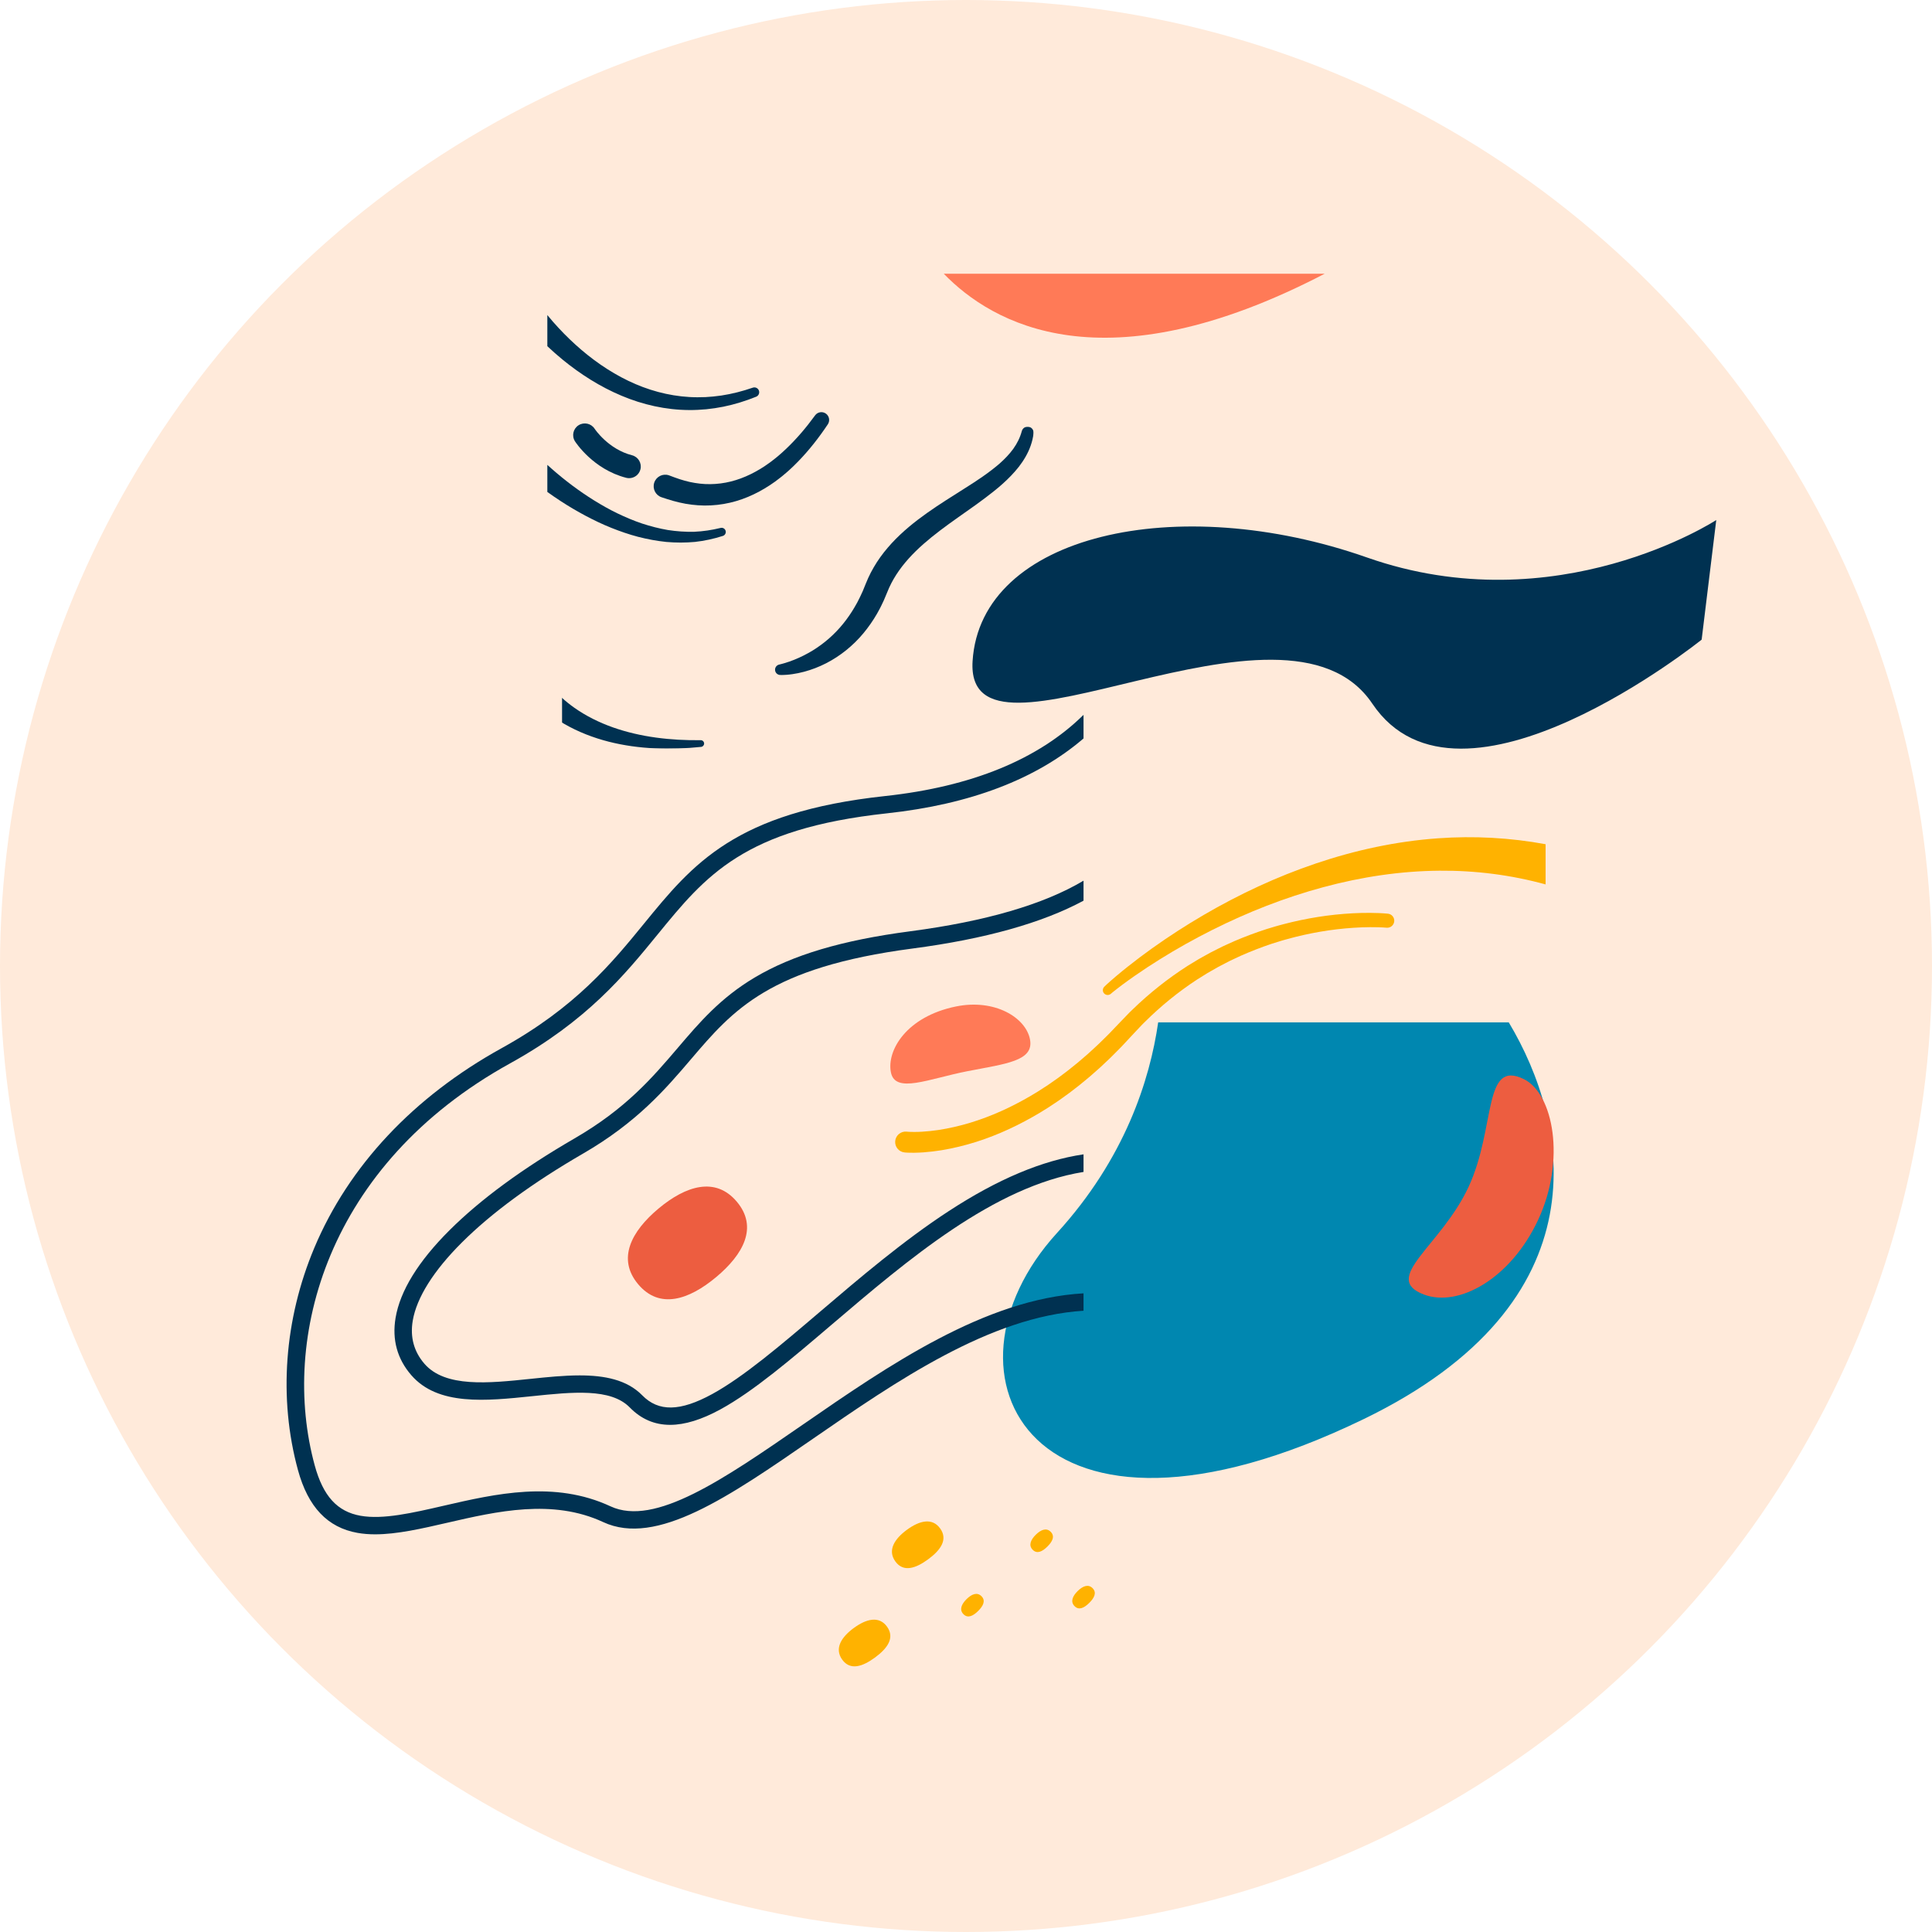 <?xml version="1.0" encoding="UTF-8"?>
<svg width="1200px" height="1200px" viewBox="0 0 1200 1200" version="1.1" xmlns="http://www.w3.org/2000/svg" xmlns:xlink="http://www.w3.org/1999/xlink">
    <title>Art</title>
    <defs>
        <circle id="path-1" cx="600" cy="600" r="600"></circle>
        <polygon id="path-3" points="0 0 293 0 293 200 0 200"></polygon>
    </defs>
    <g id="Art" stroke="none" stroke-width="1" fill="none" fill-rule="evenodd">
        <g id="编组-7">
            <path d="M965,281.996 C941.069,198.993 862.193,165.969 716.601,298.402 C553.407,446.841 327.3,321.504 235.225,372.11 C143.149,422.715 195.982,530.525 323.66,542.627 C451.339,554.728 418.317,668.042 287.337,680.139 C156.358,692.241 42.988,772.549 78.209,883.664 C113.431,994.772 191.579,939.767 271.928,836.358 C352.277,732.943 484.359,768.147 495.366,858.356 C506.373,948.571 625.246,826.457 691.281,924.366 C729.157,980.517 943.5,948.788 1018.5,858.356 C1093.5,767.923 860.747,785.35 860.747,571.318" id="Fill-11" fill="#FF7A57"></path>
            <mask id="mask-2" fill="white">
                <use xlink:href="#path-1"></use>
            </mask>
            <use id="椭圆形备份-2" fill="#FFEADA" xlink:href="#path-1"></use>
            <path d="M656.499,765.845 C576.185,853.878 640.508,981.525 847.09,881.387 C997.269,808.593 974.898,697.999 937.111,635 L719.364,635 C714.201,670.802 698.744,719.541 656.499,765.845" id="Fill-33" fill="#0087B0" mask="url(#mask-2)"></path>
            <g id="编组" mask="url(#mask-2)">
                <g transform="translate(349, 265)">
                    <mask id="mask-4" fill="white">
                        <use xlink:href="#path-3"></use>
                    </mask>
                    <g id="Clip-44" stroke="none" fill="none"></g>
                    <path d="M158.48,137.287 C157.603,137.884 156.7,138.443 155.804,139.02 C154.885,139.551 153.981,140.125 153.039,140.623 C151.183,141.688 149.251,142.614 147.298,143.513 C145.335,144.389 143.34,145.227 141.298,145.922 C140.277,146.258 139.252,146.605 138.224,146.908 C137.709,147.065 137.197,147.204 136.684,147.339 L135.246,147.706 L134.858,147.804 C133.455,148.161 132.412,149.428 132.399,150.945 C132.385,152.75 133.834,154.226 135.637,154.242 L136.67,154.251 C136.994,154.252 137.301,154.243 137.618,154.233 C138.241,154.207 138.863,154.177 139.476,154.13 C140.711,154.049 141.928,153.909 143.142,153.733 C145.564,153.37 147.975,152.908 150.34,152.26 C155.08,151.001 159.707,149.227 164.112,146.966 C172.928,142.454 180.854,136.03 187.241,128.375 C190.428,124.542 193.274,120.441 195.751,116.147 L197.53,112.892 C198.128,111.807 198.613,110.676 199.158,109.568 L199.952,107.898 L200.672,106.201 L202.072,102.864 C205.057,95.231 209.701,88.253 215.386,81.936 C221.074,75.607 227.767,69.931 234.86,64.536 C241.965,59.139 249.483,54.013 257.024,48.621 C260.78,45.902 264.543,43.109 268.248,40.151 C271.954,37.187 275.579,34.026 278.965,30.488 C280.659,28.723 282.296,26.871 283.833,24.908 C285.362,22.94 286.776,20.847 288.034,18.64 C290.564,14.244 292.354,9.274 292.972,4.19 C293.195,2.369 292.051,0.615 290.231,0.128 C288.239,-0.405 286.193,0.779 285.661,2.773 L285.649,2.82 C284.59,6.78 282.756,10.43 280.362,13.776 C279.165,15.45 277.814,17.037 276.375,18.568 C274.942,20.106 273.402,21.576 271.789,22.993 C265.275,28.617 257.815,33.557 250.121,38.386 C242.455,43.271 234.555,48.125 226.854,53.588 C219.159,59.042 211.608,65.102 204.903,72.347 C203.235,74.163 201.625,76.05 200.073,78 C198.537,79.965 197.065,81.996 195.69,84.104 C194.332,86.226 193.053,88.408 191.88,90.656 C190.73,92.917 189.656,95.223 188.727,97.593 L186.892,102.105 L186.222,103.553 C185.765,104.51 185.359,105.5 184.862,106.434 L183.424,109.269 C181.395,112.977 179.163,116.559 176.639,119.915 C171.633,126.658 165.516,132.538 158.48,137.287" id="Fill-43" stroke="none" fill="#003151" fill-rule="evenodd" mask="url(#mask-4)"></path>
                    <path d="M57.796,199.811 C67.417,200.262 77,199.885 86.473,198.908 C87.531,198.795 88.359,197.889 88.345,196.803 C88.329,195.649 87.382,194.727 86.231,194.743 C76.885,194.863 67.563,194.381 58.405,193.119 C49.249,191.868 40.257,189.807 31.696,186.786 C23.146,183.758 15.028,179.741 7.807,174.652 C5.048,172.708 2.424,170.609 -0.036,168.366 L-0.036,183.733 C0.47,184.037 0.978,184.338 1.488,184.633 C10.2,189.657 19.535,193.232 29.022,195.66 C38.521,198.075 48.181,199.37 57.796,199.811" id="Fill-45" stroke="none" fill="#003151" fill-rule="evenodd" mask="url(#mask-4)"></path>
                </g>
            </g>
            <path d="M955.45,757.5 C938.282,794.43 905.84,812.148 884.485,804.081 C857.481,793.881 894.976,774.144 912.145,737.213 C929.314,700.283 920.82,657.446 946.658,670.345 C964.777,679.39 972.62,720.569 955.45,757.5" id="Fill-48" fill="#ED5D40" mask="url(#mask-2)"></path>
            <path d="M543.45,1029.539 C535.755,1035.181 528.079,1037.751 523.099,1030.808 C518.119,1023.865 522.594,1016.833 530.29,1011.191 C537.985,1005.548 545.986,1003.431 550.966,1010.375 C555.946,1017.318 551.145,1023.896 543.45,1029.539 Z" id="Fill-50" fill="#FFB200" mask="url(#mask-2)"></path>
            <path d="M583.966,949.375 C588.946,956.318 584.145,962.896 576.45,968.539 C568.755,974.181 561.079,976.751 556.099,969.808 C551.119,962.864 555.595,955.833 563.29,950.19 C570.985,944.548 578.986,942.431 583.966,949.375" id="Fill-51" fill="#FFB200" mask="url(#mask-2)"></path>
            <path d="M678.641,986.466 C681.369,989.248 679.641,992.541 676.54,995.612 C673.438,998.684 670.136,1000.371 667.41,997.588 C664.682,994.806 666.232,991.331 669.333,988.259 C672.435,985.188 675.915,983.683 678.641,986.466" id="Fill-56" fill="#FFB200" mask="url(#mask-2)"></path>
            <path d="M652.642,951.466 C655.368,954.248 653.641,957.541 650.539,960.613 C647.438,963.684 644.136,965.371 641.409,962.588 C638.683,959.806 640.232,956.331 643.334,953.26 C646.435,950.188 649.915,948.683 652.642,951.466" id="Fill-57" fill="#FFB200" mask="url(#mask-2)"></path>
            <path d="M609.642,991.465 C612.369,994.248 610.641,997.541 607.539,1000.613 C604.438,1003.684 601.136,1005.371 598.41,1002.588 C595.683,999.806 597.232,996.331 600.334,993.26 C603.435,990.188 606.915,988.683 609.642,991.465" id="Fill-58" fill="#FFB200" mask="url(#mask-2)"></path>
            <path d="M673,803.309 C611.659,806.824 551.754,848.185 498.687,884.831 C449.301,918.933 406.658,948.381 379.206,935.61 C344.363,919.389 307.76,927.823 275.462,935.268 C256.134,939.725 237.881,943.93 223.975,941.477 C209.474,938.909 200.69,929.269 195.484,910.205 C173.923,831.209 203.068,723.364 316.773,660.507 C364.705,634.01 387.894,605.6 408.363,580.534 C438.355,543.793 462.048,514.773 550.943,505.169 C602.581,499.59 643.555,483.957 673,458.658 L673,444 C644.954,471.666 603.523,488.628 549.778,494.435 C456.476,504.514 430.303,536.58 399.987,573.709 C380.143,598.018 357.65,625.571 311.543,651.059 C256.819,681.308 216.59,724.204 195.202,775.115 C176.522,819.577 172.92,868.562 185.061,913.049 C191.335,936.036 203.446,948.813 222.096,952.106 C225.59,952.724 229.241,953 233.024,953 C246.617,952.994 261.911,949.473 277.888,945.79 C308.487,938.741 343.168,930.745 374.643,945.394 C407.703,960.786 452.712,929.707 504.83,893.715 C556.533,858.011 614.878,817.729 673,814.124 L673,803.309" id="Fill-27" fill="#003151" mask="url(#mask-2)"></path>
            <path d="M468.711,607.178 C447.413,619.871 434.56,634.937 420.956,650.887 C405.136,669.428 388.781,688.601 356.774,707.142 C324.478,725.848 298.393,745.005 279.246,764.083 C259.798,783.461 248.506,801.789 245.695,818.55 C243.431,832.051 246.704,844.016 255.431,854.107 C272.026,873.282 301.769,870.184 330.533,867.194 C355.633,864.583 379.333,862.116 391.147,874.182 C398.204,881.398 406.511,885 416.211,885 C425.371,885 435.767,881.788 447.521,875.365 C467.972,864.193 491.625,844.034 516.659,822.692 C563.988,782.351 617.371,736.858 673,727.913 L673,716.976 C647.197,720.812 619.767,732.368 589.376,752.178 C561.093,770.62 533.758,793.913 509.649,814.468 C485.048,835.437 461.81,855.242 442.338,865.886 C422.421,876.764 409.016,876.992 398.871,866.624 C389.423,856.971 375.495,854.281 360.035,854.281 C350.197,854.281 339.734,855.368 329.409,856.443 C303.403,859.15 276.513,861.948 263.606,847.036 C257.089,839.495 254.644,830.515 256.356,820.339 C258.753,806.045 269.305,789.242 286.88,771.737 C305.367,753.319 330.707,734.733 362.191,716.489 C395.802,697.022 413.532,676.237 429.178,657.9 C455.305,627.276 477.865,600.83 566.726,589.155 C611.701,583.246 647.366,573.257 673,559.423 L673,547 C648.369,561.709 612.181,572.283 565.315,578.441 C522.965,584.006 492.268,593.137 468.711,607.178" id="Fill-28" fill="#003151" mask="url(#mask-2)"></path>
            <path d="M1066,323 C1066,323 967.018,387.704 849.069,346.264 C731.116,304.818 609.04,332.094 604.091,410.602 C599.142,489.11 797.928,356.055 852.367,437.044 C906.805,518.032 1056.927,397.291 1056.927,397.291 L1066,323" id="Fill-14" fill="#003151" mask="url(#mask-2)"></path>
            <path d="M639.734,645.511 C642.387,659.059 624.899,660.663 600.854,665.349 C576.81,670.041 556.004,679.568 553.351,666.019 C550.698,652.471 562.975,631.393 593.819,625.128 C617.826,620.25 637.08,631.962 639.734,645.511" id="Fill-15" fill="#FF7A57" mask="url(#mask-2)"></path>
            <path d="M457.676,746.425 C470.934,762.199 461.758,779.076 444.828,793.224 C427.9,807.373 409.629,813.437 396.37,797.657 C383.111,781.883 392.111,764.79 409.04,750.641 C425.969,736.493 444.417,730.645 457.676,746.425" id="Fill-17" fill="#ED5D40" mask="url(#mask-2)"></path>
            <path d="M960,524.362 C937.932,520.282 915.426,519.09 893.285,520.677 C867.222,522.513 841.705,528.067 817.342,536.304 C792.961,544.541 769.698,555.436 747.714,568.255 C736.719,574.673 726.031,581.567 715.703,588.944 C710.542,592.631 705.465,596.439 700.496,600.382 C698.008,602.353 695.551,604.362 693.124,606.416 C691.91,607.448 690.703,608.48 689.507,609.542 L687.717,611.152 L686.821,611.981 C686.515,612.271 686.227,612.543 685.854,612.922 C684.785,614.013 684.7,615.765 685.71,616.95 C686.785,618.205 688.678,618.357 689.94,617.287 L690.102,617.15 L690.865,616.501 L691.748,615.785 L693.55,614.358 C694.764,613.409 696.002,612.478 697.239,611.551 C699.727,609.701 702.25,607.89 704.804,606.117 C709.899,602.569 715.102,599.156 720.377,595.87 C730.921,589.293 741.778,583.221 752.857,577.654 C775.015,566.53 798.146,557.446 821.873,551.056 C845.581,544.661 869.908,540.991 894.115,540.809 C916.489,540.614 938.707,543.469 960,549.326 L960,524.362" id="Fill-63" fill="#FFB200" mask="url(#mask-2)"></path>
            <path d="M563.327,702.902 L563.747,702.939 L564.3,702.976 C564.666,703.005 565.074,703.013 565.465,703.033 C566.257,703.055 567.056,703.082 567.873,703.071 C569.5,703.077 571.157,703.012 572.815,702.918 C576.129,702.725 579.468,702.353 582.795,701.87 C589.454,700.849 596.083,699.336 602.593,697.364 C609.096,695.377 615.503,692.981 621.748,690.176 C627.993,687.377 634.088,684.203 640.033,680.748 L644.452,678.09 C645.912,677.182 647.347,676.224 648.794,675.294 L650.962,673.885 L653.081,672.404 C654.492,671.411 655.922,670.446 657.321,669.43 C660.071,667.341 662.887,665.341 665.547,663.13 C666.898,662.043 668.256,660.973 669.589,659.873 L673.528,656.485 L675.503,654.792 C676.152,654.218 676.782,653.621 677.419,653.038 L681.25,649.516 C681.899,648.938 682.523,648.333 683.136,647.72 L684.997,645.895 L688.708,642.241 L695.956,634.661 L699.739,630.742 L701.636,628.783 C702.261,628.125 702.945,627.523 703.594,626.891 C714.03,616.781 725.476,607.705 737.707,599.877 L742.361,597.049 L744.691,595.636 L747.069,594.311 L751.831,591.674 L756.689,589.217 L759.115,587.993 L761.589,586.859 C763.24,586.11 764.879,585.336 766.543,584.608 C769.893,583.227 773.22,581.784 776.631,580.564 C780.012,579.247 783.464,578.149 786.893,576.995 L792.093,575.433 C792.958,575.163 793.835,574.925 794.705,574.697 L797.33,573.998 C804.331,572.167 811.417,570.671 818.563,569.542 C825.708,568.413 832.908,567.65 840.138,567.267 C843.753,567.063 847.38,566.984 851.013,567.003 C852.826,567.009 854.652,567.053 856.477,567.13 C857.39,567.165 858.309,567.216 859.227,567.276 C860.17,567.338 861.041,567.403 862.086,567.511 C864.482,567.759 866.223,569.908 865.977,572.309 C865.731,574.69 863.623,576.426 861.257,576.216 L861.143,576.206 C860.428,576.142 859.534,576.082 858.705,576.039 C857.858,575.996 857.012,575.958 856.153,575.937 C854.448,575.886 852.73,575.866 851.007,575.882 C847.566,575.906 844.113,576.024 840.66,576.263 C833.761,576.715 826.879,577.53 820.052,578.697 C813.23,579.863 806.463,581.38 799.791,583.214 L797.293,583.913 C796.459,584.141 795.63,584.379 794.807,584.648 L789.859,586.202 C786.593,587.347 783.308,588.432 780.102,589.731 C776.865,590.933 773.712,592.353 770.53,593.706 C768.957,594.419 767.407,595.178 765.84,595.91 L763.498,597.018 L761.198,598.213 L756.611,600.609 L752.107,603.175 L749.861,604.462 L747.669,605.835 L743.274,608.576 C731.739,616.165 720.978,624.917 711.178,634.651 C710.566,635.26 709.923,635.837 709.335,636.472 L707.563,638.359 L704.008,642.13 L696.658,650.012 L692.845,653.861 L690.93,655.784 C690.299,656.428 689.657,657.065 688.996,657.678 L685.045,661.399 C684.385,662.016 683.736,662.645 683.063,663.253 L681.028,665.05 L676.951,668.642 C675.569,669.811 674.158,670.952 672.759,672.108 C669.997,674.456 667.067,676.601 664.202,678.829 C662.749,679.916 661.254,680.954 659.783,682.018 L657.561,683.604 L655.297,685.123 C653.778,686.125 652.277,687.153 650.745,688.133 L646.098,691.006 C633.602,698.501 620.301,704.822 606.268,709.261 C599.254,711.48 592.066,713.224 584.746,714.439 C581.077,715.019 577.384,715.478 573.637,715.744 C571.758,715.874 569.878,715.971 567.969,715.989 C567.014,716.011 566.047,715.995 565.074,715.978 C564.576,715.961 564.102,715.955 563.585,715.924 L562.811,715.881 L562.402,715.851 L561.91,715.808 C558.349,715.496 555.713,712.347 556.025,708.776 C556.337,705.205 559.478,702.563 563.039,702.876 L563.045,702.877 L563.327,702.902" id="Fill-64" fill="#FFB200" mask="url(#mask-2)"></path>
            <path d="M386.032,245.793 C399.262,251.388 413.61,254.61 427.986,254.686 C431.577,254.729 435.162,254.518 438.726,254.2 C442.288,253.833 445.826,253.307 449.322,252.602 C456.313,251.182 463.119,249.049 469.675,246.408 C471.144,245.812 471.913,244.161 471.391,242.644 C470.851,241.077 469.144,240.244 467.577,240.784 L467.549,240.794 C461.191,242.987 454.682,244.668 448.092,245.662 C444.796,246.155 441.483,246.476 438.17,246.65 C434.854,246.775 431.539,246.806 428.237,246.598 C415.017,245.853 402.087,242.253 390.191,236.501 C378.269,230.774 367.326,223.027 357.47,214.103 C352.54,209.638 347.875,204.87 343.492,199.87 C342.295,198.497 341.118,197.106 339.964,195.701 L339.964,215.034 C343.044,217.931 346.208,220.736 349.483,223.413 C360.543,232.454 372.762,240.224 386.032,245.793" id="Fill-39" fill="#003151" mask="url(#mask-2)"></path>
            <path d="M363.672,320.34 C368.867,323.089 374.171,325.652 379.652,327.835 C385.125,330.022 390.708,331.962 396.433,333.456 C402.165,334.923 408,336.01 413.898,336.613 C419.812,337.128 425.764,337.137 431.668,336.591 C437.572,335.948 443.375,334.662 448.996,332.869 C450.274,332.458 451.044,331.118 450.72,329.792 C450.381,328.406 448.983,327.558 447.598,327.898 L447.512,327.919 C442.152,329.232 436.708,330.059 431.227,330.289 C425.74,330.421 420.26,330.044 414.843,329.207 C409.432,328.279 404.103,326.911 398.88,325.196 C393.661,323.452 388.577,321.292 383.602,318.907 C378.623,316.527 373.806,313.784 369.099,310.874 C364.395,307.954 359.82,304.818 355.379,301.496 C350.941,298.174 346.636,294.667 342.483,291.006 C341.635,290.26 340.799,289.503 339.964,288.744 L339.964,305.559 C342.763,307.569 345.602,309.521 348.492,311.396 C353.419,314.59 358.48,317.581 363.672,320.34" id="Fill-40" fill="#003151" mask="url(#mask-2)"></path>
            <path d="M453.901,299.078 C449.712,300.12 445.443,300.664 441.174,300.711 C436.904,300.781 432.641,300.265 428.439,299.362 C426.338,298.889 424.253,298.311 422.168,297.633 C421.123,297.296 420.083,296.931 419.016,296.541 L415.67,295.295 C415.588,295.264 415.477,295.225 415.393,295.198 C411.627,293.969 407.58,296.033 406.354,299.808 C405.128,303.582 407.187,307.639 410.953,308.868 L411.008,308.885 C413.148,309.584 415.645,310.428 418.125,311.116 C420.623,311.816 423.183,312.416 425.776,312.887 C430.97,313.788 436.297,314.204 441.597,313.903 C446.896,313.628 452.153,312.728 457.199,311.249 C462.25,309.773 467.082,307.726 471.629,305.272 C476.168,302.806 480.486,300.003 484.448,296.833 C485.474,296.077 486.429,295.249 487.392,294.43 L488.836,293.202 C489.319,292.795 489.801,292.386 490.252,291.949 C492.087,290.228 493.95,288.535 495.659,286.71 C502.644,279.54 508.74,271.701 514.189,263.531 C515.616,261.384 515.119,258.463 513.019,256.929 C510.863,255.354 507.843,255.829 506.273,257.99 L506.269,257.995 C500.768,265.56 494.73,272.672 488.07,278.97 C486.436,280.584 484.684,282.04 482.964,283.531 C482.54,283.912 482.093,284.26 481.645,284.605 L480.306,285.651 C479.415,286.35 478.532,287.058 477.598,287.684 C473.967,290.361 470.109,292.626 466.155,294.572 C462.194,296.504 458.09,298.039 453.901,299.078" id="Fill-41" fill="#003151" mask="url(#mask-2)"></path>
            <path d="M369.338,266.313 C367.177,262.969 362.71,261.994 359.346,264.138 C355.974,266.287 354.986,270.757 357.141,274.122 C357.595,274.831 368.501,291.552 388.956,296.773 C389.559,296.927 390.163,297 390.758,297 C393.989,297 396.935,294.828 397.772,291.561 C398.764,287.693 396.425,283.756 392.548,282.766 C377.823,279.009 369.484,266.535 369.338,266.313" id="Fill-42" fill="#003151" mask="url(#mask-2)"></path>
            <path d="M586.179,170 C615.965,200.729 685.408,241.527 822.817,170 L586.179,170" id="Fill-38" fill="#FF7A57" mask="url(#mask-2)"></path>
        </g>
    </g>
</svg>